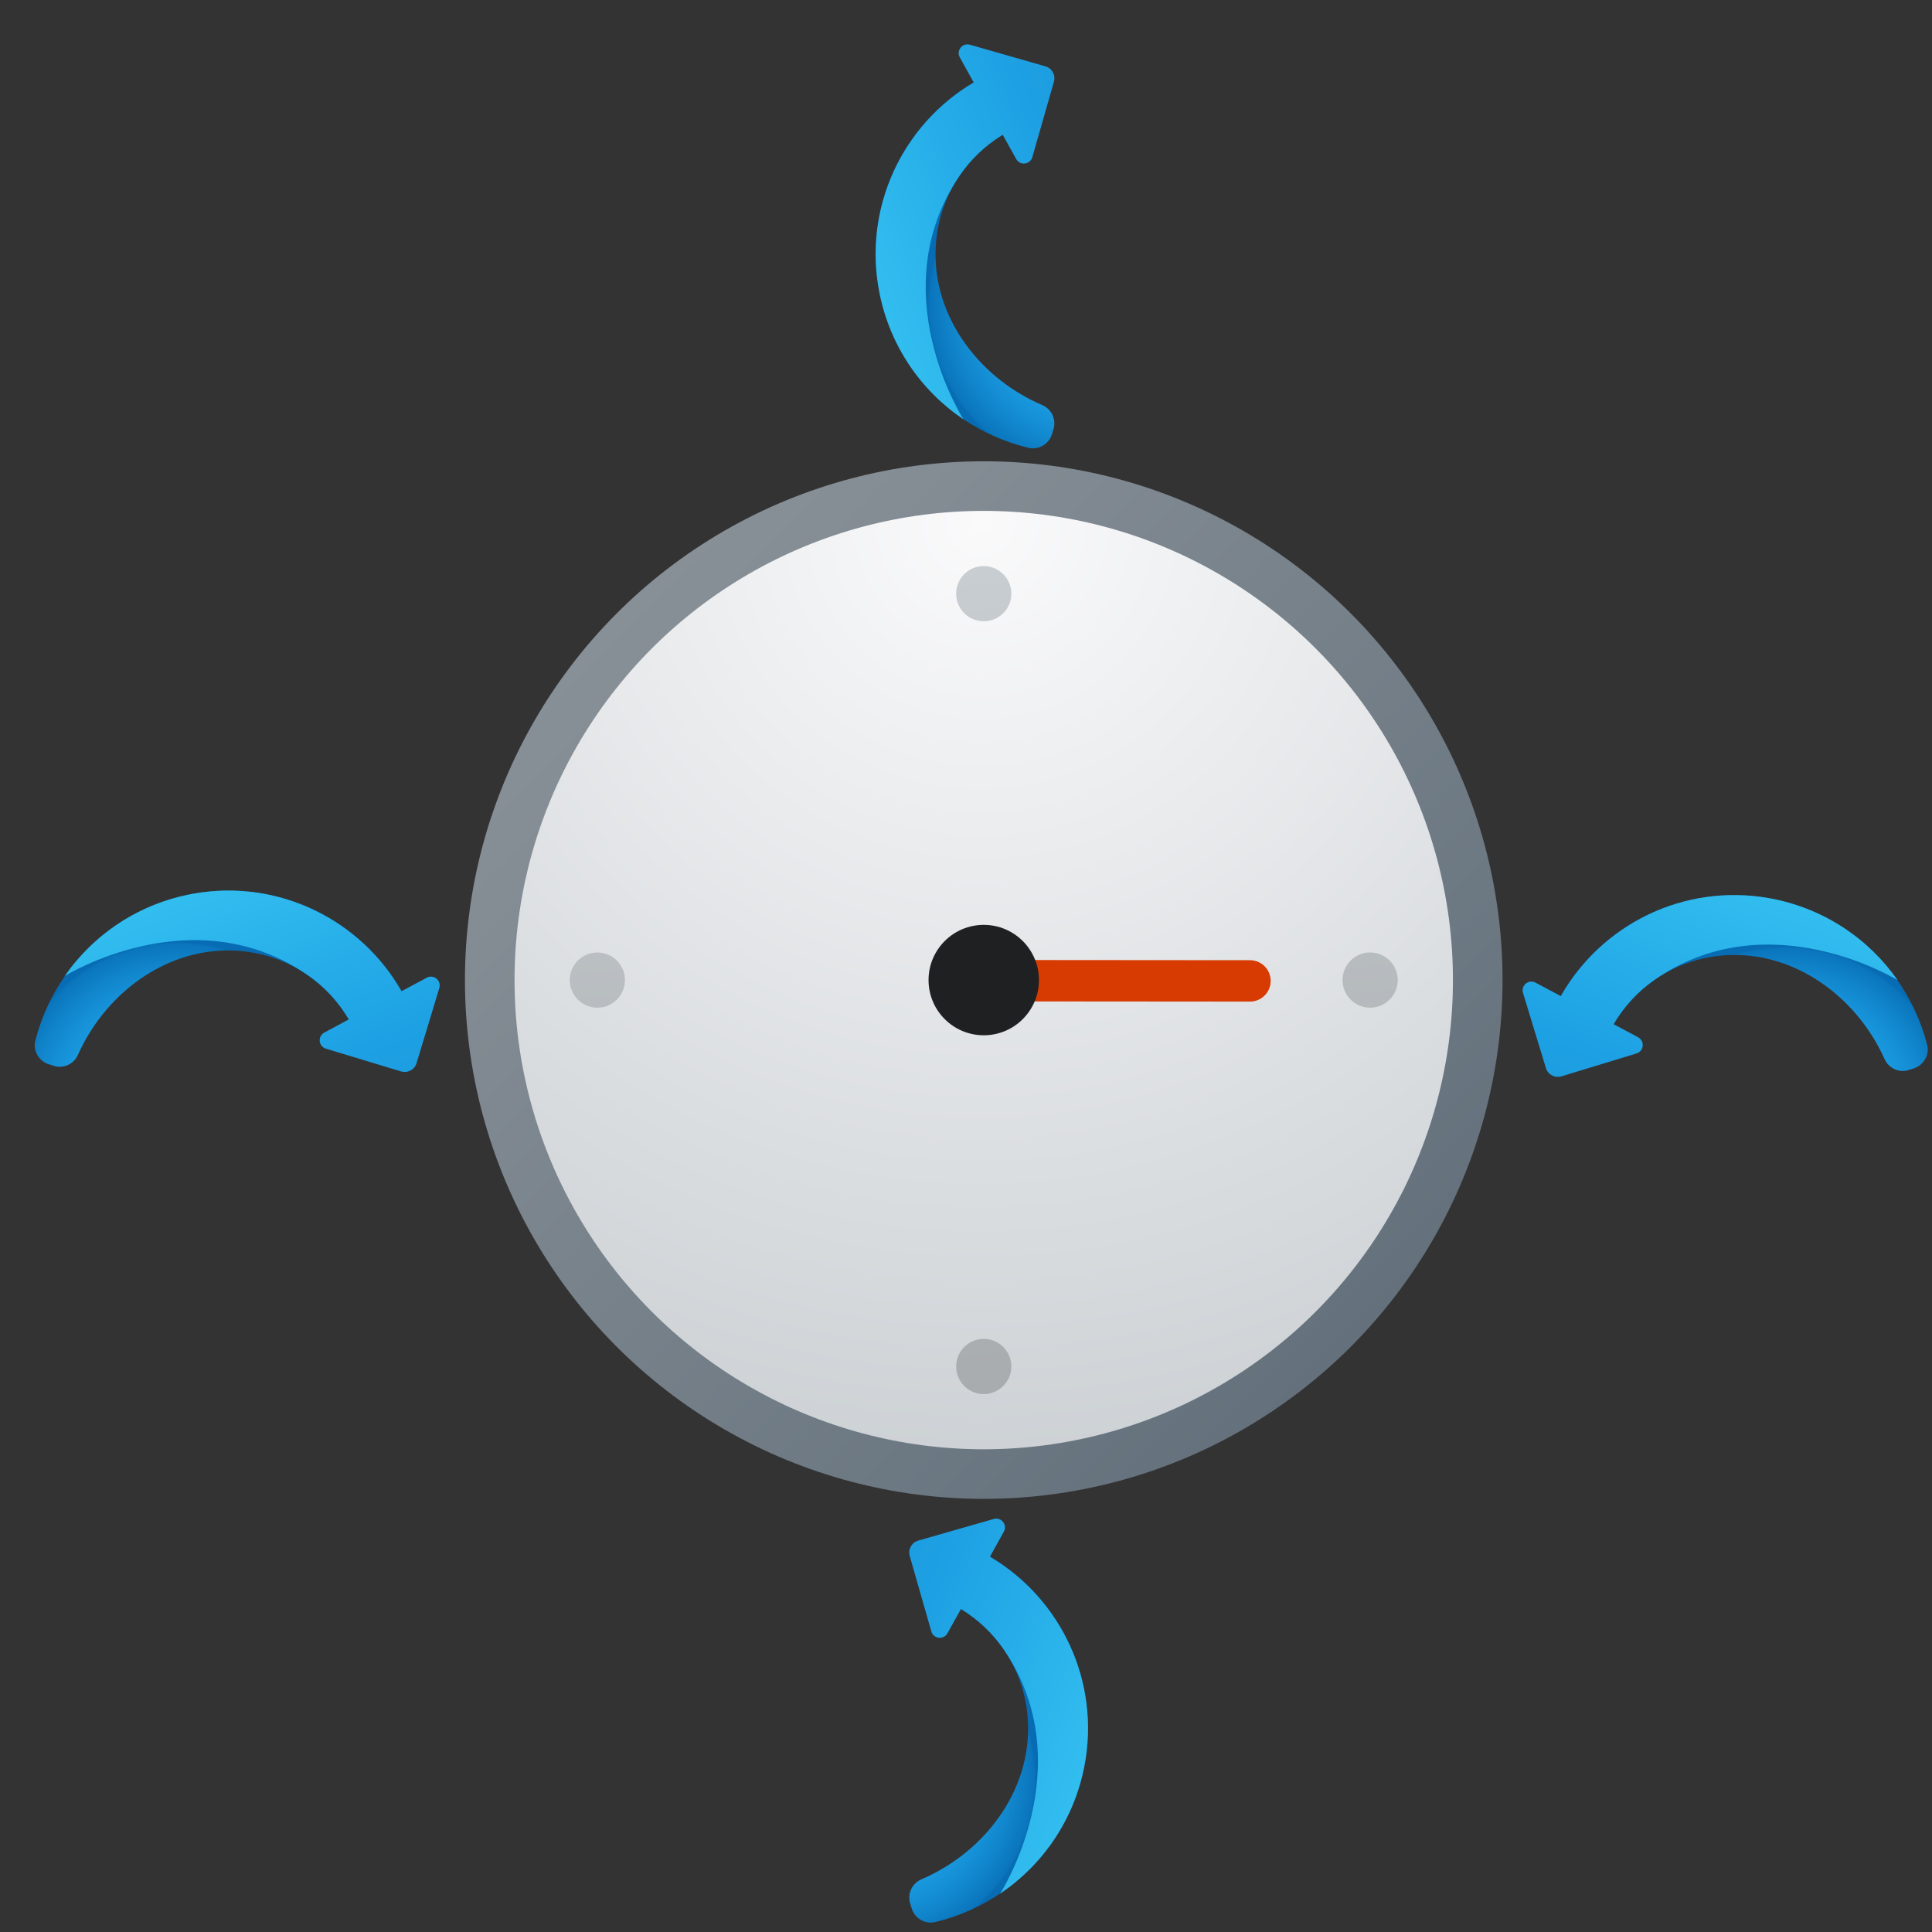 <?xml version="1.0" encoding="UTF-8" standalone="no"?>
<svg
   viewBox="0 0 70 70"
   width="70"
   height="70"
   version="1.1"
   id="svg11"
   sodipodi:docname="relojAlarma-derecha.svg"
   inkscape:version="1.3.2 (091e20e, 2023-11-25, custom)"
   xmlns:inkscape="http://www.inkscape.org/namespaces/inkscape"
   xmlns:sodipodi="http://sodipodi.sourceforge.net/DTD/sodipodi-0.dtd"
   xmlns="http://www.w3.org/2000/svg"
   xmlns:svg="http://www.w3.org/2000/svg">
  <rect x="0" y="0" width="70" height="70" fill="#333333" stroke="none"/>
  <defs
     id="defs11">
    <radialGradient
       id="U82P9tORUQOQwN6q6fq4Ja"
       cx="28.686"
       cy="21.073"
       r="17.032"
       gradientUnits="userSpaceOnUse"
       gradientTransform="matrix(0.131,0,0,0.131,34.243,24.801)">
      <stop
         offset="0.683"
         stop-color="#c24717"
         id="stop1-1"
         style="stop-color:#1898de;stop-opacity:1;" />
      <stop
         offset="0.756"
         stop-color="#bb4417"
         id="stop2-5"
         style="stop-color:#1691d8;stop-opacity:1;" />
      <stop
         offset="0.862"
         stop-color="#a83b18"
         id="stop3-4"
         style="stop-color:#1186cc;stop-opacity:1;" />
      <stop
         offset="0.987"
         stop-color="#892c1a"
         id="stop4-9"
         style="stop-color:#0a75bc;stop-opacity:1;" />
      <stop
         offset="1"
         stop-color="#852a1a"
         id="stop5-3"
         style="stop-color:#076cb3;stop-opacity:1;" />
    </radialGradient>
    <radialGradient
       id="U82P9tORUQOQwN6q6fq4Jb"
       cx="-243.314"
       cy="-250.927"
       r="17.032"
       gradientTransform="matrix(-0.131,0,0,-0.131,5.626,-8.448)"
       gradientUnits="userSpaceOnUse">
      <stop
         offset=".683"
         stop-color="#c24717"
         id="stop6-7" />
      <stop
         offset=".756"
         stop-color="#bb4417"
         id="stop7-9" />
      <stop
         offset=".862"
         stop-color="#a83b18"
         id="stop8-3" />
      <stop
         offset=".987"
         stop-color="#892c1a"
         id="stop9" />
      <stop
         offset="1"
         stop-color="#852a1a"
         id="stop10" />
    </radialGradient>
    <linearGradient
       id="U82P9tORUQOQwN6q6fq4Jc"
       x1="12.838"
       x2="34.961"
       y1="7.678"
       y2="40.027"
       gradientUnits="userSpaceOnUse"
       gradientTransform="matrix(0.131,0,0,0.131,34.243,24.801)">
      <stop
         offset="0"
         stop-color="#fed100"
         id="stop11"
         style="stop-color:#32bdef;stop-opacity:1;" />
      <stop
         offset="0.5"
         stop-color="#fed100"
         id="stop13"
         style="stop-color:#1ea2e4;stop-opacity:1;" />
      <stop
         offset="0.75"
         stop-color="#fed100"
         id="stop14"
         style="stop-color:#1a99de;stop-opacity:1;" />
      <stop
         offset="1"
         stop-color="#e36001"
         id="stop12"
         style="stop-color:#0a75bc;stop-opacity:1;" />
    </linearGradient>
    <radialGradient
       id="U82P9tORUQOQwN6q6fq4Ja-1"
       cx="28.686"
       cy="21.073"
       r="17.032"
       gradientUnits="userSpaceOnUse"
       gradientTransform="matrix(0.131,0,0,0.131,34.243,24.801)">
      <stop
         offset="0.683"
         stop-color="#c24717"
         id="stop1-1-1"
         style="stop-color:#1898de;stop-opacity:1;" />
      <stop
         offset="0.756"
         stop-color="#bb4417"
         id="stop2-5-5"
         style="stop-color:#1691d8;stop-opacity:1;" />
      <stop
         offset="0.862"
         stop-color="#a83b18"
         id="stop3-4-1"
         style="stop-color:#1186cc;stop-opacity:1;" />
      <stop
         offset="0.987"
         stop-color="#892c1a"
         id="stop4-9-3"
         style="stop-color:#0a75bc;stop-opacity:1;" />
      <stop
         offset="1"
         stop-color="#852a1a"
         id="stop5-3-6"
         style="stop-color:#076cb3;stop-opacity:1;" />
    </radialGradient>
    <linearGradient
       id="U82P9tORUQOQwN6q6fq4Jc-5"
       x1="12.838"
       x2="34.961"
       y1="7.678"
       y2="40.027"
       gradientUnits="userSpaceOnUse"
       gradientTransform="matrix(0.131,0,0,0.131,34.243,24.801)">
      <stop
         offset="0"
         stop-color="#fed100"
         id="stop11-9"
         style="stop-color:#32bdef;stop-opacity:1;" />
      <stop
         offset="0.5"
         stop-color="#fed100"
         id="stop13-8"
         style="stop-color:#1ea2e4;stop-opacity:1;" />
      <stop
         offset="0.75"
         stop-color="#fed100"
         id="stop14-5"
         style="stop-color:#1a99de;stop-opacity:1;" />
      <stop
         offset="1"
         stop-color="#e36001"
         id="stop12-5"
         style="stop-color:#0a75bc;stop-opacity:1;" />
    </linearGradient>
    <radialGradient
       id="U82P9tORUQOQwN6q6fq4Ja-9"
       cx="28.686"
       cy="21.073"
       r="17.032"
       gradientUnits="userSpaceOnUse"
       gradientTransform="matrix(0.131,0,0,0.131,34.243,24.801)">
      <stop
         offset="0.683"
         stop-color="#c24717"
         id="stop1-1-2"
         style="stop-color:#1898de;stop-opacity:1;" />
      <stop
         offset="0.756"
         stop-color="#bb4417"
         id="stop2-5-1"
         style="stop-color:#1691d8;stop-opacity:1;" />
      <stop
         offset="0.862"
         stop-color="#a83b18"
         id="stop3-4-3"
         style="stop-color:#1186cc;stop-opacity:1;" />
      <stop
         offset="0.987"
         stop-color="#892c1a"
         id="stop4-9-6"
         style="stop-color:#0a75bc;stop-opacity:1;" />
      <stop
         offset="1"
         stop-color="#852a1a"
         id="stop5-3-0"
         style="stop-color:#076cb3;stop-opacity:1;" />
    </radialGradient>
    <linearGradient
       id="U82P9tORUQOQwN6q6fq4Jc-0"
       x1="12.838"
       x2="34.961"
       y1="7.678"
       y2="40.027"
       gradientUnits="userSpaceOnUse"
       gradientTransform="matrix(0.131,0,0,0.131,34.243,24.801)">
      <stop
         offset="0"
         stop-color="#fed100"
         id="stop11-95"
         style="stop-color:#32bdef;stop-opacity:1;" />
      <stop
         offset="0.5"
         stop-color="#fed100"
         id="stop13-9"
         style="stop-color:#1ea2e4;stop-opacity:1;" />
      <stop
         offset="0.75"
         stop-color="#fed100"
         id="stop14-8"
         style="stop-color:#1a99de;stop-opacity:1;" />
      <stop
         offset="1"
         stop-color="#e36001"
         id="stop12-1"
         style="stop-color:#0a75bc;stop-opacity:1;" />
    </linearGradient>
    <radialGradient
       id="U82P9tORUQOQwN6q6fq4Ja-1-2"
       cx="28.686"
       cy="21.073"
       r="17.032"
       gradientUnits="userSpaceOnUse"
       gradientTransform="matrix(0.131,0,0,0.131,34.243,24.801)">
      <stop
         offset="0.683"
         stop-color="#c24717"
         id="stop1-1-1-7"
         style="stop-color:#1898de;stop-opacity:1;" />
      <stop
         offset="0.756"
         stop-color="#bb4417"
         id="stop2-5-5-9"
         style="stop-color:#1691d8;stop-opacity:1;" />
      <stop
         offset="0.862"
         stop-color="#a83b18"
         id="stop3-4-1-7"
         style="stop-color:#1186cc;stop-opacity:1;" />
      <stop
         offset="0.987"
         stop-color="#892c1a"
         id="stop4-9-3-0"
         style="stop-color:#0a75bc;stop-opacity:1;" />
      <stop
         offset="1"
         stop-color="#852a1a"
         id="stop5-3-6-5"
         style="stop-color:#076cb3;stop-opacity:1;" />
    </radialGradient>
    <linearGradient
       id="U82P9tORUQOQwN6q6fq4Jc-5-5"
       x1="12.838"
       x2="34.961"
       y1="7.678"
       y2="40.027"
       gradientUnits="userSpaceOnUse"
       gradientTransform="matrix(0.131,0,0,0.131,34.243,24.801)">
      <stop
         offset="0"
         stop-color="#fed100"
         id="stop11-9-3"
         style="stop-color:#32bdef;stop-opacity:1;" />
      <stop
         offset="0.5"
         stop-color="#fed100"
         id="stop13-8-3"
         style="stop-color:#1ea2e4;stop-opacity:1;" />
      <stop
         offset="0.75"
         stop-color="#fed100"
         id="stop14-5-9"
         style="stop-color:#1a99de;stop-opacity:1;" />
      <stop
         offset="1"
         stop-color="#e36001"
         id="stop12-5-5"
         style="stop-color:#0a75bc;stop-opacity:1;" />
    </linearGradient>
    <radialGradient
       id="U82P9tORUQOQwN6q6fq4Ja-9-2"
       cx="28.686"
       cy="21.073"
       r="17.032"
       gradientUnits="userSpaceOnUse"
       gradientTransform="matrix(0.131,0,0,0.131,34.243,24.801)">
      <stop
         offset="0.683"
         stop-color="#c24717"
         id="stop1-1-2-1"
         style="stop-color:#1898de;stop-opacity:1;" />
      <stop
         offset="0.756"
         stop-color="#bb4417"
         id="stop2-5-1-5"
         style="stop-color:#1691d8;stop-opacity:1;" />
      <stop
         offset="0.862"
         stop-color="#a83b18"
         id="stop3-4-3-9"
         style="stop-color:#1186cc;stop-opacity:1;" />
      <stop
         offset="0.987"
         stop-color="#892c1a"
         id="stop4-9-6-2"
         style="stop-color:#0a75bc;stop-opacity:1;" />
      <stop
         offset="1"
         stop-color="#852a1a"
         id="stop5-3-0-5"
         style="stop-color:#076cb3;stop-opacity:1;" />
    </radialGradient>
    <linearGradient
       id="U82P9tORUQOQwN6q6fq4Jc-0-4"
       x1="12.838"
       x2="34.961"
       y1="7.678"
       y2="40.027"
       gradientUnits="userSpaceOnUse"
       gradientTransform="matrix(0.131,0,0,0.131,34.243,24.801)">
      <stop
         offset="0"
         stop-color="#fed100"
         id="stop11-95-5"
         style="stop-color:#32bdef;stop-opacity:1;" />
      <stop
         offset="0.5"
         stop-color="#fed100"
         id="stop13-9-0"
         style="stop-color:#1ea2e4;stop-opacity:1;" />
      <stop
         offset="0.75"
         stop-color="#fed100"
         id="stop14-8-2"
         style="stop-color:#1a99de;stop-opacity:1;" />
      <stop
         offset="1"
         stop-color="#e36001"
         id="stop12-1-9"
         style="stop-color:#0a75bc;stop-opacity:1;" />
    </linearGradient>
  </defs>
  <sodipodi:namedview
     id="namedview11"
     pagecolor="#ffffff"
     bordercolor="#000000"
     borderopacity="0.25"
     inkscape:showpageshadow="2"
     inkscape:pageopacity="0.0"
     inkscape:pagecheckerboard="0"
     inkscape:deskcolor="#d1d1d1"
     inkscape:zoom="29.916667"
     inkscape:cx="37.420613"
     inkscape:cy="39.02507"
     inkscape:window-width="1920"
     inkscape:window-height="991"
     inkscape:window-x="-9"
     inkscape:window-y="-9"
     inkscape:window-maximized="1"
     inkscape:current-layer="svg11" />
  <linearGradient
     id="ardn4qMWM6qJppYdTWAANa"
     x1="9.858"
     x2="38.142"
     y1="9.858"
     y2="38.142"
     gradientUnits="userSpaceOnUse"
     gradientTransform="matrix(0.94,0,0,0.94,11.873,15.082)">
    <stop
       offset="0"
       stop-color="#889097"
       id="stop1" />
    <stop
       offset="1"
       stop-color="#64717c"
       id="stop2" />
  </linearGradient>
  <radialGradient
     id="ardn4qMWM6qJppYdTWAANb"
     cx="24"
     cy="24"
     r="18.5"
     gradientUnits="userSpaceOnUse">
    <stop
       offset="0"
       id="stop3" />
    <stop
       offset="1"
       stop-opacity="0"
       id="stop4" />
  </radialGradient>
  <radialGradient
     id="ardn4qMWM6qJppYdTWAANc"
     cx="23.89"
     cy="7.394"
     r="37.883"
     gradientUnits="userSpaceOnUse"
     gradientTransform="translate(10.429,13.638)">
    <stop
       offset="0"
       stop-color="#fafafb"
       id="stop5" />
    <stop
       offset="1"
       stop-color="#c8cdd1"
       id="stop6" />
  </radialGradient>
  <linearGradient
     id="ardn4qMWM6qJppYdTWAANd"
     x1="22.479"
     x2="25.719"
     y1="9.361"
     y2="40.548"
     gradientUnits="userSpaceOnUse"
     gradientTransform="translate(10.429,13.638)">
    <stop
       offset="0"
       stop-color="#c8cdd1"
       id="stop7" />
    <stop
       offset="1"
       stop-color="#a6aaad"
       id="stop8" />
  </linearGradient>
  <g
     id="g12"
     transform="translate(1.214,-2.128)">
    <circle
       cx="34.429"
       cy="37.638"
       r="18.797"
       fill="url(#ardn4qMWM6qJppYdTWAANa)"
       id="circle2"
       style="fill:url(#ardn4qMWM6qJppYdTWAANa);stroke-width:0.94" />
    <circle
       cx="34.429"
       cy="37.638"
       r="17"
       fill="url(#ardn4qMWM6qJppYdTWAANc)"
       id="circle6"
       style="fill:url(#ardn4qMWM6qJppYdTWAANc)" />
    <path
       fill="url(#ardn4qMWM6qJppYdTWAANd)"
       d="m 35.429,23.638 c 0,0.552 -0.448,1 -1,1 -0.552,0 -1,-0.448 -1,-1 0,-0.552 0.448,-1 1,-1 0.552,0 1,0.448 1,1 z m -1,27 c -0.552,0 -1,0.448 -1,1 0,0.552 0.448,1 1,1 0.552,0 1,-0.448 1,-1 0,-0.552 -0.448,-1 -1,-1 z m 14,-14 c -0.552,0 -1,0.448 -1,1 0,0.552 0.448,1 1,1 0.552,0 1,-0.448 1,-1 0,-0.552 -0.448,-1 -1,-1 z m -28,0 c -0.552,0 -1,0.448 -1,1 0,0.552 0.448,1 1,1 0.552,0 1,-0.448 1,-1 0,-0.552 -0.448,-1 -1,-1 z"
       id="path8"
       style="fill:url(#ardn4qMWM6qJppYdTWAANd)" />
    <path
       fill="#d83b01"
       d="m 33.325,37.659 c 3.48e-4,-0.414 0.337,-0.75 0.751,-0.749 l 10,0.008 c 0.414,3.48e-4 0.75,0.337 0.749,0.751 -3.48e-4,0.414 -0.337,0.75 -0.751,0.749 l -10,-0.008 c -0.414,-3.48e-4 -0.75,-0.337 -0.749,-0.751 z"
       id="path9" />
    <circle
       cx="34.429"
       cy="37.638"
       r="2"
       fill="#1e2021"
       id="circle11" />
  </g>
  <g
     id="g11"
     transform="matrix(1.583,2.262,-2.262,1.583,66.86,-89.14)">
    <path
       fill="url(#U82P9tORUQOQwN6q6fq4Ja)"
       d="m 38.433,25.884 0.021,-0.065 c 0.043,-0.132 -0.024,-0.278 -0.154,-0.326 -1.212,-0.454 -2.601,0.047 -3.225,1.22 -0.411,0.771 -0.397,1.655 -0.04,2.384 l 0.701,-0.355 c -0.246,-0.509 -0.254,-1.124 0.032,-1.66 0.44,-0.827 1.433,-1.201 2.368,-1.023 0.129,0.025 0.257,-0.05 0.298,-0.175 z"
       id="path5"
       style="fill:url(#U82P9tORUQOQwN6q6fq4Ja);stroke-width:0.131" />
    <path
       fill="url(#U82P9tORUQOQwN6q6fq4Jc)"
       d="m 35.552,27.943 c 0,0.262 0.057,0.524 0.169,0.767 l 0.325,-0.165 c 0.092,-0.046 0.193,0.041 0.162,0.138 l -0.319,0.98 c -0.028,0.086 -0.12,0.133 -0.206,0.105 l -0.98,-0.319 c -0.098,-0.032 -0.108,-0.166 -0.017,-0.212 l 0.336,-0.171 c -0.462,-0.972 -0.293,-2.17 0.512,-2.974 0.511,-0.511 1.181,-0.767 1.851,-0.767 0,0 -1.833,0.786 -1.833,2.618 z"
       id="path12"
       style="fill:url(#U82P9tORUQOQwN6q6fq4Jc);stroke-width:0.131"
       sodipodi:nodetypes="sccccccccscss" />
  </g>
  <g
     id="g11-4"
     transform="matrix(-1.578,2.265,2.265,1.578,3.977,-89.277)">
    <path
       fill="url(#U82P9tORUQOQwN6q6fq4Ja)"
       d="m 38.433,25.884 0.021,-0.065 c 0.043,-0.132 -0.024,-0.278 -0.154,-0.326 -1.212,-0.454 -2.601,0.047 -3.225,1.22 -0.411,0.771 -0.397,1.655 -0.04,2.384 l 0.701,-0.355 c -0.246,-0.509 -0.254,-1.124 0.032,-1.66 0.44,-0.827 1.433,-1.201 2.368,-1.023 0.129,0.025 0.257,-0.05 0.298,-0.175 z"
       id="path5-4"
       style="fill:url(#U82P9tORUQOQwN6q6fq4Ja-1);stroke-width:0.131" />
    <path
       fill="url(#U82P9tORUQOQwN6q6fq4Jc)"
       d="m 35.552,27.943 c 0,0.262 0.057,0.524 0.169,0.767 l 0.325,-0.165 c 0.092,-0.046 0.193,0.041 0.162,0.138 l -0.319,0.98 c -0.028,0.086 -0.12,0.133 -0.206,0.105 l -0.98,-0.319 c -0.098,-0.032 -0.108,-0.166 -0.017,-0.212 l 0.336,-0.171 c -0.462,-0.972 -0.293,-2.17 0.512,-2.974 0.511,-0.511 1.181,-0.767 1.851,-0.767 0,0 -1.833,0.786 -1.833,2.618 z"
       id="path12-6"
       style="fill:url(#U82P9tORUQOQwN6q6fq4Jc-5);stroke-width:0.131"
       sodipodi:nodetypes="sccccccccscss" />
  </g>
  <g
     id="g11-8"
     transform="matrix(2.288,1.544,1.544,-2.288,-89.728,15.418)">
    <path
       fill="url(#U82P9tORUQOQwN6q6fq4Ja)"
       d="m 38.433,25.884 0.021,-0.065 c 0.043,-0.132 -0.024,-0.278 -0.154,-0.326 -1.212,-0.454 -2.601,0.047 -3.225,1.22 -0.411,0.771 -0.397,1.655 -0.04,2.384 l 0.701,-0.355 c -0.246,-0.509 -0.254,-1.124 0.032,-1.66 0.44,-0.827 1.433,-1.201 2.368,-1.023 0.129,0.025 0.257,-0.05 0.298,-0.175 z"
       id="path5-6"
       style="fill:url(#U82P9tORUQOQwN6q6fq4Ja-9);stroke-width:0.131" />
    <path
       fill="url(#U82P9tORUQOQwN6q6fq4Jc)"
       d="m 35.552,27.943 c 0,0.262 0.057,0.524 0.169,0.767 l 0.325,-0.165 c 0.092,-0.046 0.193,0.041 0.162,0.138 l -0.319,0.98 c -0.028,0.086 -0.12,0.133 -0.206,0.105 l -0.98,-0.319 c -0.098,-0.032 -0.108,-0.166 -0.017,-0.212 l 0.336,-0.171 c -0.462,-0.972 -0.293,-2.17 0.512,-2.974 0.511,-0.511 1.181,-0.767 1.851,-0.767 0,0 -1.833,0.786 -1.833,2.618 z"
       id="path12-5"
       style="fill:url(#U82P9tORUQOQwN6q6fq4Jc-0);stroke-width:0.131"
       sodipodi:nodetypes="sccccccccscss" />
  </g>
  <g
     id="g11-8-3"
     transform="matrix(-2.288,1.544,-1.544,-2.288,160.875,68.833)">
    <path
       fill="url(#U82P9tORUQOQwN6q6fq4Ja)"
       d="m 38.433,25.884 0.021,-0.065 c 0.043,-0.132 -0.024,-0.278 -0.154,-0.326 -1.212,-0.454 -2.601,0.047 -3.225,1.22 -0.411,0.771 -0.397,1.655 -0.04,2.384 l 0.701,-0.355 c -0.246,-0.509 -0.254,-1.124 0.032,-1.66 0.44,-0.827 1.433,-1.201 2.368,-1.023 0.129,0.025 0.257,-0.05 0.298,-0.175 z"
       id="path5-6-9"
       style="fill:url(#U82P9tORUQOQwN6q6fq4Ja-9-2);stroke-width:0.131" />
    <path
       fill="url(#U82P9tORUQOQwN6q6fq4Jc)"
       d="m 35.552,27.943 c 0,0.262 0.057,0.524 0.169,0.767 l 0.325,-0.165 c 0.092,-0.046 0.193,0.041 0.162,0.138 l -0.319,0.98 c -0.028,0.086 -0.12,0.133 -0.206,0.105 l -0.98,-0.319 c -0.098,-0.032 -0.108,-0.166 -0.017,-0.212 l 0.336,-0.171 c -0.462,-0.972 -0.293,-2.17 0.512,-2.974 0.511,-0.511 1.181,-0.767 1.851,-0.767 0,0 -1.833,0.786 -1.833,2.618 z"
       id="path12-5-1"
       style="fill:url(#U82P9tORUQOQwN6q6fq4Jc-0-4);stroke-width:0.131"
       sodipodi:nodetypes="sccccccccscss" />
  </g>
</svg>
